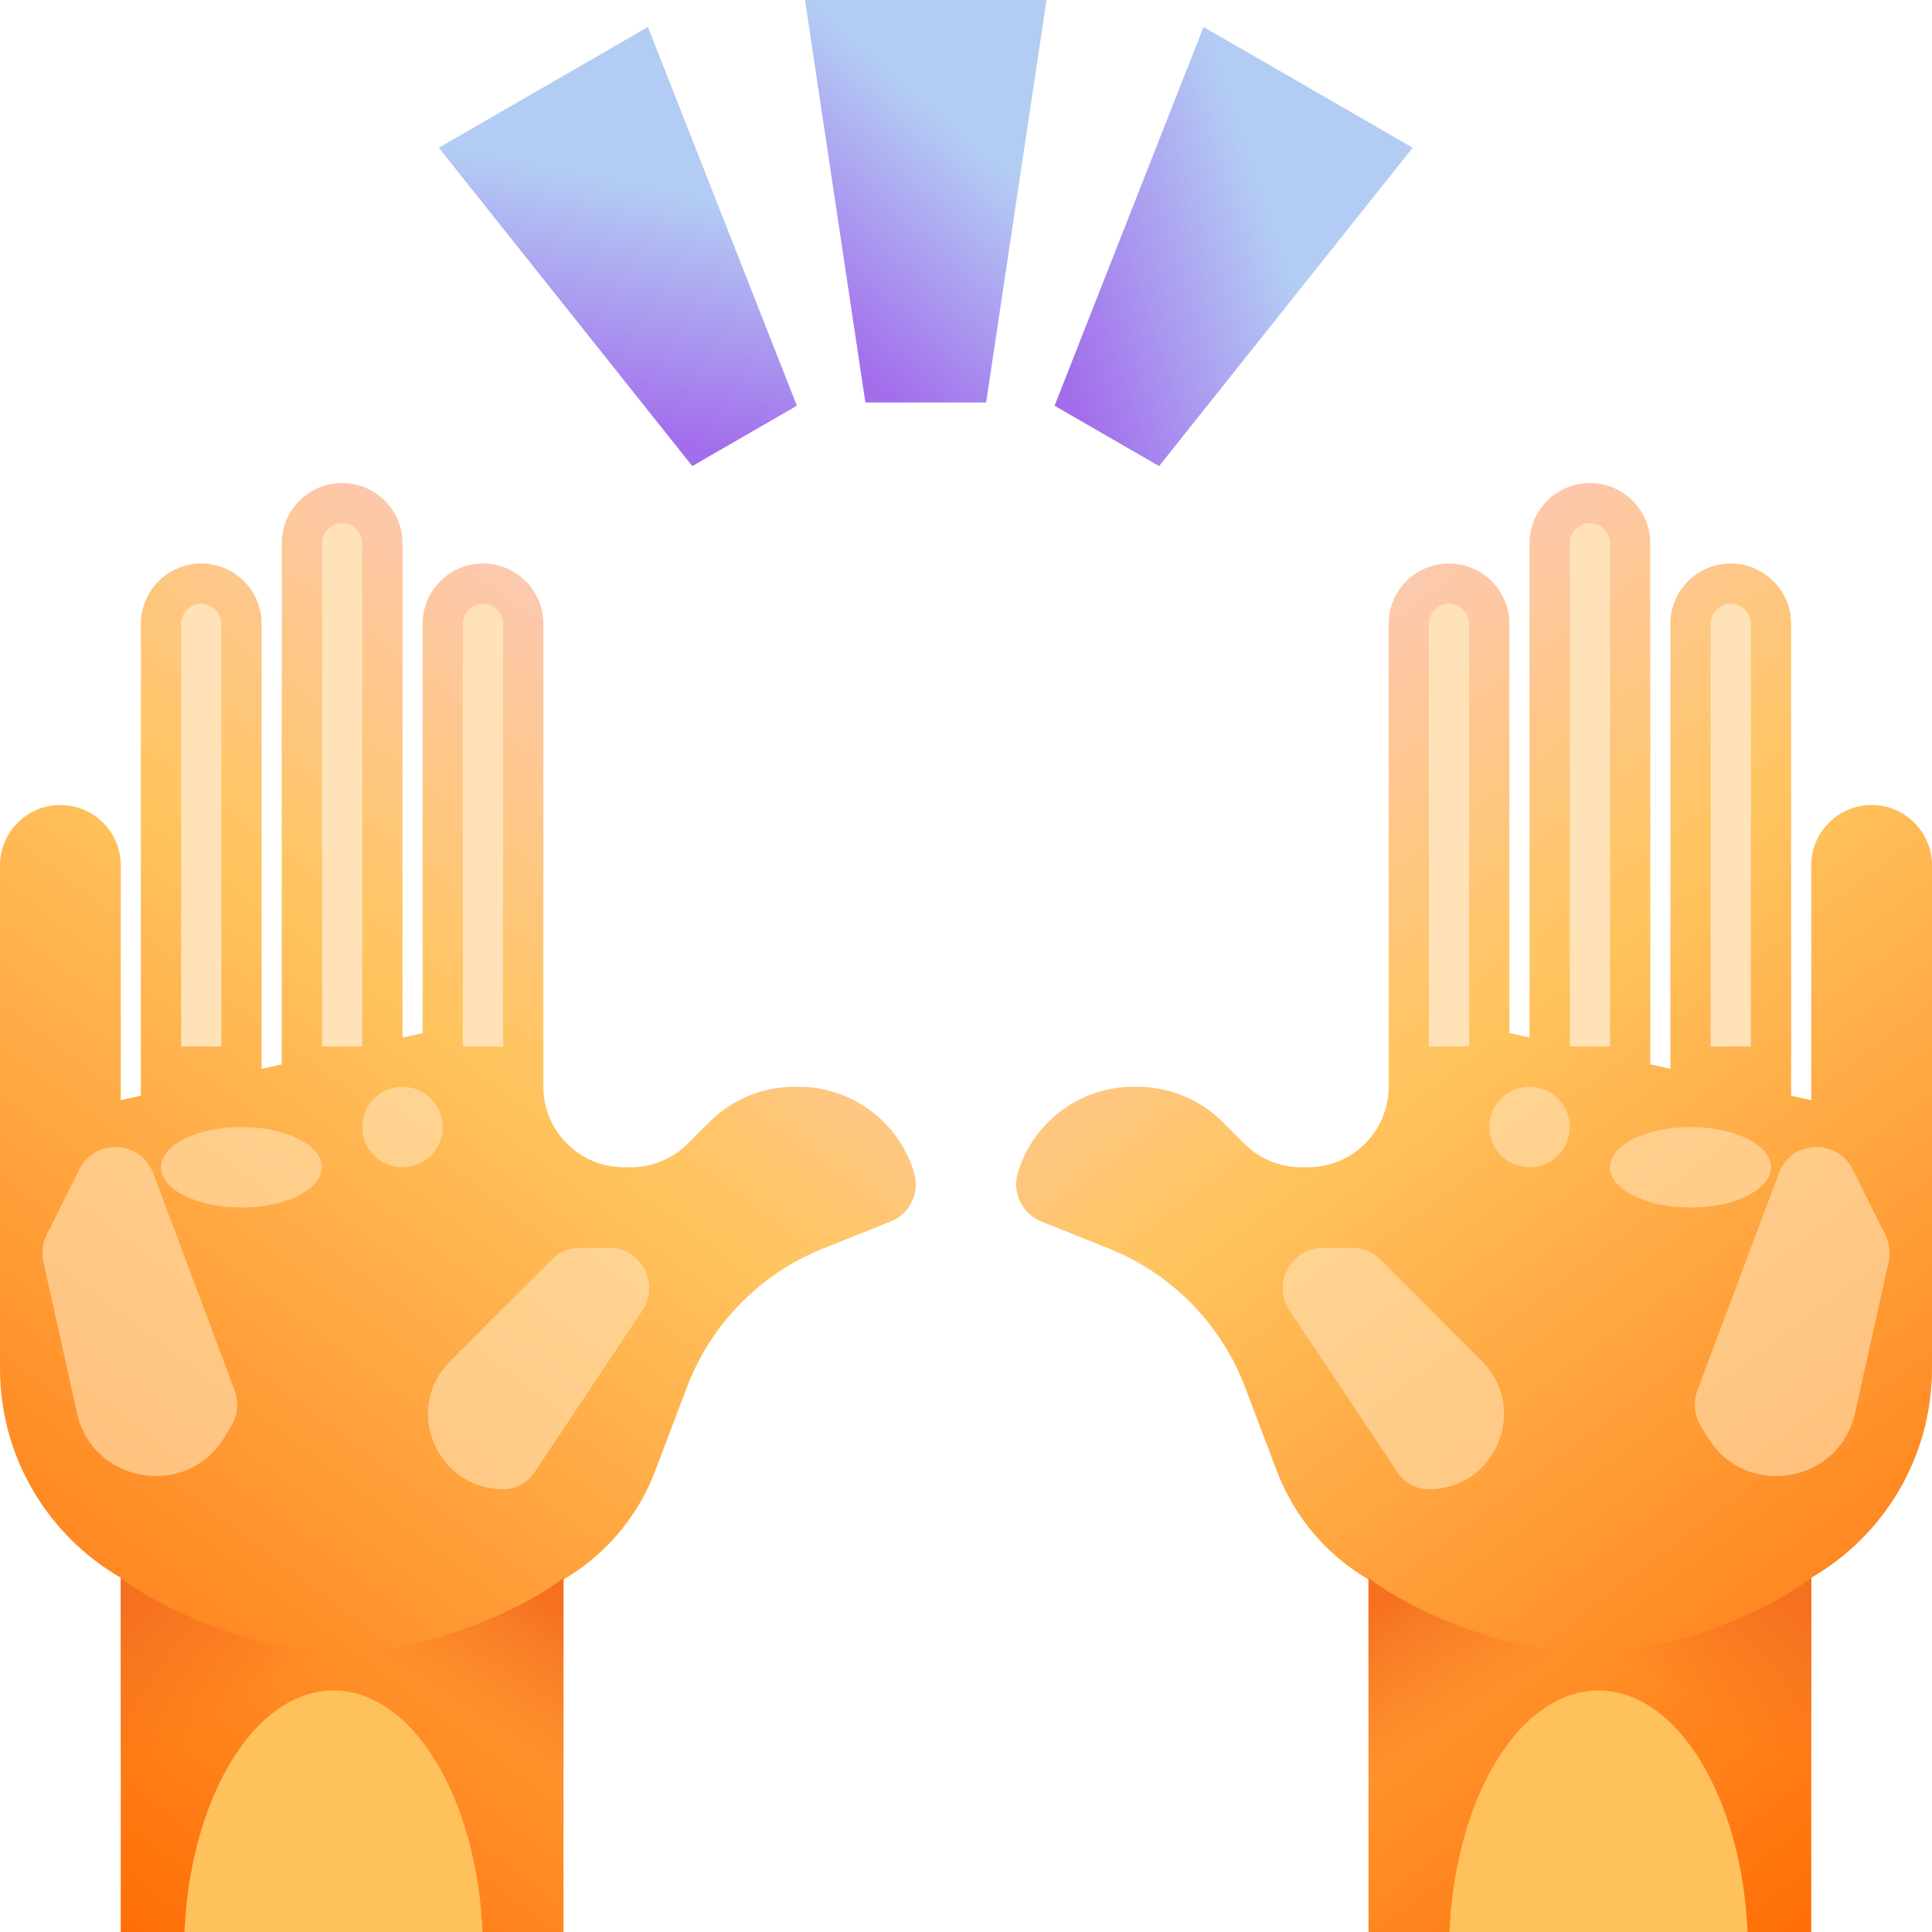 <svg xmlns:xlink="http://www.w3.org/1999/xlink" xmlns="http://www.w3.org/2000/svg" fill="none" focusable="false" height="24" role="img" viewBox="0 0 24 24" width="24"><g clip-path="url(#clip0_892_53771)" fill="none"><g filter="url(#filter0_iii_892_53771)" fill="none"><path fill-rule="evenodd" clip-rule="evenodd" d="M4.25 6C3.836 6 3.5 6.336 3.5 6.75V13.222L3.25 13.278V7.75C3.25 7.336 2.914 7 2.5 7C2.086 7 1.75 7.336 1.75 7.75V13.611L1.5 13.667V10.75C1.5 10.336 1.164 10 0.75 10C0.336 10 0 10.336 0 10.75V14V16V17C0 18.11 0.603 19.08 1.5 19.599V26H7V19.621C7.52 19.317 7.923 18.843 8.138 18.274L8.533 17.233C8.831 16.447 9.444 15.822 10.224 15.51L11.062 15.175C11.308 15.077 11.435 14.804 11.351 14.553L11.342 14.526C11.138 13.913 10.565 13.5 9.919 13.5H9.871C9.473 13.5 9.092 13.658 8.811 13.939L8.543 14.207C8.355 14.395 8.101 14.5 7.836 14.5H7.75C7.198 14.5 6.75 14.052 6.75 13.5V13V12.5V7.75C6.75 7.336 6.414 7 6 7C5.586 7 5.25 7.336 5.25 7.75V12.833L5 12.889V6.75C5 6.336 4.664 6 4.25 6Z" fill="url(&quot;#paint0_linear_892_53771&quot;)"></path></g><g filter="url(#filter1_f_892_53771)" fill="none"><path d="M2.25 7.75C2.25 7.612 2.362 7.5 2.5 7.5C2.638 7.5 2.75 7.612 2.75 7.75V13H2.25V7.75Z" fill="#FFE2B7"></path></g><g filter="url(#filter2_f_892_53771)" fill="none"><path d="M4 6.75C4 6.612 4.112 6.5 4.25 6.5C4.388 6.5 4.5 6.612 4.5 6.75V13H4V6.75Z" fill="#FFE2B7"></path></g><g filter="url(#filter3_f_892_53771)" fill="none"><path d="M5.75 7.75C5.75 7.612 5.862 7.5 6 7.5C6.138 7.5 6.25 7.612 6.25 7.75V13H5.75V7.75Z" fill="#FFE2B7"></path></g><g opacity="0.6" filter="url(#filter4_f_892_53771)" fill="none"><path d="M7.982 16.277L6.638 18.292C6.552 18.422 6.406 18.5 6.251 18.5C5.42 18.5 5.004 17.496 5.591 16.909L6.854 15.646C6.947 15.553 7.074 15.5 7.207 15.5H7.566C7.965 15.5 8.203 15.945 7.982 16.277Z" fill="#FFE2B7"></path></g><g opacity="0.6" filter="url(#filter5_f_892_53771)" fill="none"><path d="M2.876 17.707L2.79 17.85C2.325 18.625 1.152 18.435 0.956 17.553L0.538 15.673C0.514 15.561 0.528 15.444 0.579 15.341L0.987 14.525C1.182 14.135 1.749 14.165 1.903 14.574L2.915 17.274C2.969 17.417 2.954 17.576 2.876 17.707Z" fill="#FFE2B7"></path></g><g opacity="0.6" filter="url(#filter6_f_892_53771)" fill="none"><ellipse cx="3" cy="14.5" rx="1" ry="0.5" fill="#FFE2B7"></ellipse></g><g filter="url(#filter7_f_892_53771)" fill="none"><ellipse cx="4.143" cy="24.25" rx="3.25" ry="1.857" transform="rotate(90 4.143 24.25)" fill="#FFC15C"></ellipse></g><g opacity="0.6" filter="url(#filter8_f_892_53771)" fill="none"><circle cx="5" cy="14" r="0.5" fill="#FFE2B7"></circle></g><g style="mix-blend-mode: multiply;" fill="none"><path d="M4 20.5C3.2 20.5 2 20 1.5 19.6V22.5L4 20.5Z" fill="url(&quot;#paint1_linear_892_53771&quot;)"></path></g><g style="mix-blend-mode: multiply;" fill="none"><path d="M4.5 20.5C5.3 20.5 6.5 20 7 19.6V22.5L4.5 20.5Z" fill="url(&quot;#paint2_linear_892_53771&quot;)"></path></g><g filter="url(#filter9_iii_892_53771)" fill="none"><path fill-rule="evenodd" clip-rule="evenodd" d="M19.75 6C20.164 6 20.5 6.336 20.5 6.75V13.222L20.75 13.278V7.75C20.75 7.336 21.086 7 21.5 7C21.914 7 22.25 7.336 22.25 7.75V13.611L22.5 13.667V10.75C22.5 10.336 22.836 10 23.25 10C23.664 10 24 10.336 24 10.75V14V16V17C24 18.11 23.397 19.08 22.5 19.599V26H17V19.621C16.48 19.317 16.077 18.843 15.862 18.274L15.467 17.233C15.169 16.447 14.556 15.822 13.776 15.51L12.938 15.175C12.692 15.077 12.565 14.804 12.649 14.553L12.658 14.526C12.862 13.913 13.435 13.5 14.081 13.5H14.129C14.527 13.5 14.908 13.658 15.189 13.939L15.457 14.207C15.645 14.395 15.899 14.5 16.164 14.5H16.25C16.802 14.5 17.25 14.052 17.25 13.5V13V12.5V7.75C17.25 7.336 17.586 7 18 7C18.414 7 18.75 7.336 18.75 7.75V12.833L19 12.889V6.75C19 6.336 19.336 6 19.75 6Z" fill="url(&quot;#paint3_linear_892_53771&quot;)"></path></g><g filter="url(#filter10_f_892_53771)" fill="none"><path d="M21.75 7.75C21.75 7.612 21.638 7.5 21.5 7.5C21.362 7.5 21.25 7.612 21.25 7.75V13H21.75V7.75Z" fill="#FFE2B7"></path></g><g filter="url(#filter11_f_892_53771)" fill="none"><path d="M20 6.75C20 6.612 19.888 6.5 19.75 6.5C19.612 6.5 19.5 6.612 19.5 6.75V13H20V6.75Z" fill="#FFE2B7"></path></g><g filter="url(#filter12_f_892_53771)" fill="none"><path d="M18.25 7.75C18.25 7.612 18.138 7.5 18 7.5C17.862 7.5 17.75 7.612 17.75 7.75V13H18.25V7.75Z" fill="#FFE2B7"></path></g><g opacity="0.6" filter="url(#filter13_f_892_53771)" fill="none"><path d="M16.018 16.277L17.362 18.292C17.448 18.422 17.594 18.5 17.75 18.5C18.58 18.5 18.996 17.496 18.409 16.909L17.146 15.646C17.053 15.553 16.925 15.5 16.793 15.5H16.434C16.035 15.5 15.797 15.945 16.018 16.277Z" fill="#FFE2B7"></path></g><g opacity="0.6" filter="url(#filter14_f_892_53771)" fill="none"><path d="M21.124 17.707L21.21 17.85C21.675 18.625 22.848 18.435 23.044 17.553L23.462 15.673C23.486 15.561 23.472 15.444 23.421 15.341L23.013 14.525C22.818 14.135 22.251 14.165 22.098 14.574L21.085 17.274C21.031 17.417 21.046 17.576 21.124 17.707Z" fill="#FFE2B7"></path></g><g opacity="0.6" filter="url(#filter15_f_892_53771)" fill="none"><ellipse cx="1" cy="0.5" rx="1" ry="0.5" transform="matrix(-1 0 0 1 22 14)" fill="#FFE2B7"></ellipse></g><g filter="url(#filter16_f_892_53771)" fill="none"><ellipse cx="3.25" cy="1.857" rx="3.25" ry="1.857" transform="matrix(4.37114e-08 1 1 -4.37114e-08 18 21)" fill="#FFC15C"></ellipse></g><g opacity="0.6" filter="url(#filter17_f_892_53771)" fill="none"><circle cx="0.5" cy="0.5" r="0.5" transform="matrix(-1 0 0 1 19.5 13.5)" fill="#FFE2B7"></circle></g><g style="mix-blend-mode: multiply;" fill="none"><path d="M20 20.5C20.8 20.5 22 20 22.5 19.6V22.5L20 20.5Z" fill="url(&quot;#paint4_linear_892_53771&quot;)"></path></g><g style="mix-blend-mode: multiply;" fill="none"><path d="M19.5 20.5C18.7 20.5 17.5 20 17 19.6V22.5L19.5 20.5Z" fill="url(&quot;#paint5_linear_892_53771&quot;)"></path></g><g filter="url(#filter18_iii_892_53771)" fill="none"><path d="M10 0H13L12.25 5H10.75L10 0Z" fill="url(&quot;#paint6_linear_892_53771&quot;)"></path></g><g filter="url(#filter19_iii_892_53771)" fill="none"><path d="M5.451 1.835L8.049 0.335L9.899 5.04L8.6 5.79L5.451 1.835Z" fill="url(&quot;#paint7_linear_892_53771&quot;)"></path></g><g filter="url(#filter20_iii_892_53771)" fill="none"><path d="M14.951 0.335L17.549 1.835L14.399 5.79L13.1 5.04L14.951 0.335Z" fill="url(&quot;#paint8_linear_892_53771&quot;)"></path></g></g><defs><filter id="filter0_iii_892_53771" x="-0.5" y="5.5" width="12.377" height="21" filterUnits="userSpaceOnUse" color-interpolation-filters="sRGB"><feFlood flood-opacity="0" result="BackgroundImageFix"></feFlood><feBlend mode="normal" in="SourceGraphic" in2="BackgroundImageFix" result="shape"></feBlend><feColorMatrix in="SourceAlpha" type="matrix" values="0 0 0 0 0 0 0 0 0 0 0 0 0 0 0 0 0 0 127 0" result="hardAlpha"></feColorMatrix><feOffset dx="-0.5" dy="0.5"></feOffset><feGaussianBlur stdDeviation="0.25"></feGaussianBlur><feComposite in2="hardAlpha" operator="arithmetic" k2="-1" k3="1"></feComposite><feColorMatrix type="matrix" values="0 0 0 0 1 0 0 0 0 0.9 0 0 0 0 0.944 0 0 0 0.7 0"></feColorMatrix><feBlend mode="normal" in2="shape" result="effect1_innerShadow_892_53771"></feBlend><feColorMatrix in="SourceAlpha" type="matrix" values="0 0 0 0 0 0 0 0 0 0 0 0 0 0 0 0 0 0 127 0" result="hardAlpha"></feColorMatrix><feOffset dx="0.5" dy="-0.5"></feOffset><feGaussianBlur stdDeviation="0.25"></feGaussianBlur><feComposite in2="hardAlpha" operator="arithmetic" k2="-1" k3="1"></feComposite><feColorMatrix type="matrix" values="0 0 0 0 0.847 0 0 0 0 0.333 0 0 0 0 0.227 0 0 0 0.25 0"></feColorMatrix><feBlend mode="normal" in2="effect1_innerShadow_892_53771" result="effect2_innerShadow_892_53771"></feBlend><feColorMatrix in="SourceAlpha" type="matrix" values="0 0 0 0 0 0 0 0 0 0 0 0 0 0 0 0 0 0 127 0" result="hardAlpha"></feColorMatrix><feOffset></feOffset><feGaussianBlur stdDeviation="0.375"></feGaussianBlur><feComposite in2="hardAlpha" operator="arithmetic" k2="-1" k3="1"></feComposite><feColorMatrix type="matrix" values="0 0 0 0 0.667 0 0 0 0 0.16 0 0 0 0 0 0 0 0 1 0"></feColorMatrix><feBlend mode="normal" in2="effect2_innerShadow_892_53771" result="effect3_innerShadow_892_53771"></feBlend></filter><filter id="filter1_f_892_53771" x="1.75" y="7" width="1.5" height="6.5" filterUnits="userSpaceOnUse" color-interpolation-filters="sRGB"><feFlood flood-opacity="0" result="BackgroundImageFix"></feFlood><feBlend mode="normal" in="SourceGraphic" in2="BackgroundImageFix" result="shape"></feBlend><feGaussianBlur stdDeviation="0.25" result="effect1_foregroundBlur_892_53771"></feGaussianBlur></filter><filter id="filter2_f_892_53771" x="3.5" y="6" width="1.5" height="7.5" filterUnits="userSpaceOnUse" color-interpolation-filters="sRGB"><feFlood flood-opacity="0" result="BackgroundImageFix"></feFlood><feBlend mode="normal" in="SourceGraphic" in2="BackgroundImageFix" result="shape"></feBlend><feGaussianBlur stdDeviation="0.25" result="effect1_foregroundBlur_892_53771"></feGaussianBlur></filter><filter id="filter3_f_892_53771" x="5.25" y="7" width="1.5" height="6.5" filterUnits="userSpaceOnUse" color-interpolation-filters="sRGB"><feFlood flood-opacity="0" result="BackgroundImageFix"></feFlood><feBlend mode="normal" in="SourceGraphic" in2="BackgroundImageFix" result="shape"></feBlend><feGaussianBlur stdDeviation="0.25" result="effect1_foregroundBlur_892_53771"></feGaussianBlur></filter><filter id="filter4_f_892_53771" x="4.316" y="14.5" width="4.75" height="5" filterUnits="userSpaceOnUse" color-interpolation-filters="sRGB"><feFlood flood-opacity="0" result="BackgroundImageFix"></feFlood><feBlend mode="normal" in="SourceGraphic" in2="BackgroundImageFix" result="shape"></feBlend><feGaussianBlur stdDeviation="0.5" result="effect1_foregroundBlur_892_53771"></feGaussianBlur></filter><filter id="filter5_f_892_53771" x="-0.973" y="12.749" width="5.42" height="7.087" filterUnits="userSpaceOnUse" color-interpolation-filters="sRGB"><feFlood flood-opacity="0" result="BackgroundImageFix"></feFlood><feBlend mode="normal" in="SourceGraphic" in2="BackgroundImageFix" result="shape"></feBlend><feGaussianBlur stdDeviation="0.75" result="effect1_foregroundBlur_892_53771"></feGaussianBlur></filter><filter id="filter6_f_892_53771" x="0.75" y="12.75" width="4.5" height="3.5" filterUnits="userSpaceOnUse" color-interpolation-filters="sRGB"><feFlood flood-opacity="0" result="BackgroundImageFix"></feFlood><feBlend mode="normal" in="SourceGraphic" in2="BackgroundImageFix" result="shape"></feBlend><feGaussianBlur stdDeviation="0.625" result="effect1_foregroundBlur_892_53771"></feGaussianBlur></filter><filter id="filter7_f_892_53771" x="1.536" y="20.25" width="5.214" height="8" filterUnits="userSpaceOnUse" color-interpolation-filters="sRGB"><feFlood flood-opacity="0" result="BackgroundImageFix"></feFlood><feBlend mode="normal" in="SourceGraphic" in2="BackgroundImageFix" result="shape"></feBlend><feGaussianBlur stdDeviation="0.375" result="effect1_foregroundBlur_892_53771"></feGaussianBlur></filter><filter id="filter8_f_892_53771" x="3.25" y="12.25" width="3.5" height="3.5" filterUnits="userSpaceOnUse" color-interpolation-filters="sRGB"><feFlood flood-opacity="0" result="BackgroundImageFix"></feFlood><feBlend mode="normal" in="SourceGraphic" in2="BackgroundImageFix" result="shape"></feBlend><feGaussianBlur stdDeviation="0.625" result="effect1_foregroundBlur_892_53771"></feGaussianBlur></filter><filter id="filter9_iii_892_53771" x="12.123" y="5.5" width="12.377" height="21" filterUnits="userSpaceOnUse" color-interpolation-filters="sRGB"><feFlood flood-opacity="0" result="BackgroundImageFix"></feFlood><feBlend mode="normal" in="SourceGraphic" in2="BackgroundImageFix" result="shape"></feBlend><feColorMatrix in="SourceAlpha" type="matrix" values="0 0 0 0 0 0 0 0 0 0 0 0 0 0 0 0 0 0 127 0" result="hardAlpha"></feColorMatrix><feOffset dx="-0.5" dy="0.5"></feOffset><feGaussianBlur stdDeviation="0.25"></feGaussianBlur><feComposite in2="hardAlpha" operator="arithmetic" k2="-1" k3="1"></feComposite><feColorMatrix type="matrix" values="0 0 0 0 1 0 0 0 0 0.9 0 0 0 0 0.944 0 0 0 0.7 0"></feColorMatrix><feBlend mode="normal" in2="shape" result="effect1_innerShadow_892_53771"></feBlend><feColorMatrix in="SourceAlpha" type="matrix" values="0 0 0 0 0 0 0 0 0 0 0 0 0 0 0 0 0 0 127 0" result="hardAlpha"></feColorMatrix><feOffset dx="0.5" dy="-0.5"></feOffset><feGaussianBlur stdDeviation="0.25"></feGaussianBlur><feComposite in2="hardAlpha" operator="arithmetic" k2="-1" k3="1"></feComposite><feColorMatrix type="matrix" values="0 0 0 0 0.847 0 0 0 0 0.333 0 0 0 0 0.227 0 0 0 0.25 0"></feColorMatrix><feBlend mode="normal" in2="effect1_innerShadow_892_53771" result="effect2_innerShadow_892_53771"></feBlend><feColorMatrix in="SourceAlpha" type="matrix" values="0 0 0 0 0 0 0 0 0 0 0 0 0 0 0 0 0 0 127 0" result="hardAlpha"></feColorMatrix><feOffset></feOffset><feGaussianBlur stdDeviation="0.375"></feGaussianBlur><feComposite in2="hardAlpha" operator="arithmetic" k2="-1" k3="1"></feComposite><feColorMatrix type="matrix" values="0 0 0 0 0.667 0 0 0 0 0.16 0 0 0 0 0 0 0 0 1 0"></feColorMatrix><feBlend mode="normal" in2="effect2_innerShadow_892_53771" result="effect3_innerShadow_892_53771"></feBlend></filter><filter id="filter10_f_892_53771" x="20.75" y="7" width="1.5" height="6.5" filterUnits="userSpaceOnUse" color-interpolation-filters="sRGB"><feFlood flood-opacity="0" result="BackgroundImageFix"></feFlood><feBlend mode="normal" in="SourceGraphic" in2="BackgroundImageFix" result="shape"></feBlend><feGaussianBlur stdDeviation="0.25" result="effect1_foregroundBlur_892_53771"></feGaussianBlur></filter><filter id="filter11_f_892_53771" x="19" y="6" width="1.5" height="7.5" filterUnits="userSpaceOnUse" color-interpolation-filters="sRGB"><feFlood flood-opacity="0" result="BackgroundImageFix"></feFlood><feBlend mode="normal" in="SourceGraphic" in2="BackgroundImageFix" result="shape"></feBlend><feGaussianBlur stdDeviation="0.25" result="effect1_foregroundBlur_892_53771"></feGaussianBlur></filter><filter id="filter12_f_892_53771" x="17.25" y="7" width="1.5" height="6.5" filterUnits="userSpaceOnUse" color-interpolation-filters="sRGB"><feFlood flood-opacity="0" result="BackgroundImageFix"></feFlood><feBlend mode="normal" in="SourceGraphic" in2="BackgroundImageFix" result="shape"></feBlend><feGaussianBlur stdDeviation="0.25" result="effect1_foregroundBlur_892_53771"></feGaussianBlur></filter><filter id="filter13_f_892_53771" x="14.933" y="14.5" width="4.75" height="5" filterUnits="userSpaceOnUse" color-interpolation-filters="sRGB"><feFlood flood-opacity="0" result="BackgroundImageFix"></feFlood><feBlend mode="normal" in="SourceGraphic" in2="BackgroundImageFix" result="shape"></feBlend><feGaussianBlur stdDeviation="0.5" result="effect1_foregroundBlur_892_53771"></feGaussianBlur></filter><filter id="filter14_f_892_53771" x="19.553" y="12.749" width="5.42" height="7.087" filterUnits="userSpaceOnUse" color-interpolation-filters="sRGB"><feFlood flood-opacity="0" result="BackgroundImageFix"></feFlood><feBlend mode="normal" in="SourceGraphic" in2="BackgroundImageFix" result="shape"></feBlend><feGaussianBlur stdDeviation="0.75" result="effect1_foregroundBlur_892_53771"></feGaussianBlur></filter><filter id="filter15_f_892_53771" x="18.75" y="12.75" width="4.5" height="3.5" filterUnits="userSpaceOnUse" color-interpolation-filters="sRGB"><feFlood flood-opacity="0" result="BackgroundImageFix"></feFlood><feBlend mode="normal" in="SourceGraphic" in2="BackgroundImageFix" result="shape"></feBlend><feGaussianBlur stdDeviation="0.625" result="effect1_foregroundBlur_892_53771"></feGaussianBlur></filter><filter id="filter16_f_892_53771" x="17.25" y="20.25" width="5.214" height="8" filterUnits="userSpaceOnUse" color-interpolation-filters="sRGB"><feFlood flood-opacity="0" result="BackgroundImageFix"></feFlood><feBlend mode="normal" in="SourceGraphic" in2="BackgroundImageFix" result="shape"></feBlend><feGaussianBlur stdDeviation="0.375" result="effect1_foregroundBlur_892_53771"></feGaussianBlur></filter><filter id="filter17_f_892_53771" x="17.25" y="12.25" width="3.5" height="3.5" filterUnits="userSpaceOnUse" color-interpolation-filters="sRGB"><feFlood flood-opacity="0" result="BackgroundImageFix"></feFlood><feBlend mode="normal" in="SourceGraphic" in2="BackgroundImageFix" result="shape"></feBlend><feGaussianBlur stdDeviation="0.625" result="effect1_foregroundBlur_892_53771"></feGaussianBlur></filter><filter id="filter18_iii_892_53771" x="9.5" y="-0.5" width="4" height="6" filterUnits="userSpaceOnUse" color-interpolation-filters="sRGB"><feFlood flood-opacity="0" result="BackgroundImageFix"></feFlood><feBlend mode="normal" in="SourceGraphic" in2="BackgroundImageFix" result="shape"></feBlend><feColorMatrix in="SourceAlpha" type="matrix" values="0 0 0 0 0 0 0 0 0 0 0 0 0 0 0 0 0 0 127 0" result="hardAlpha"></feColorMatrix><feOffset dx="-0.5" dy="0.5"></feOffset><feGaussianBlur stdDeviation="0.25"></feGaussianBlur><feComposite in2="hardAlpha" operator="arithmetic" k2="-1" k3="1"></feComposite><feColorMatrix type="matrix" values="0 0 0 0 1 0 0 0 0 0.9 0 0 0 0 0.944 0 0 0 0.3 0"></feColorMatrix><feBlend mode="normal" in2="shape" result="effect1_innerShadow_892_53771"></feBlend><feColorMatrix in="SourceAlpha" type="matrix" values="0 0 0 0 0 0 0 0 0 0 0 0 0 0 0 0 0 0 127 0" result="hardAlpha"></feColorMatrix><feOffset dx="0.5" dy="-0.5"></feOffset><feGaussianBlur stdDeviation="0.25"></feGaussianBlur><feComposite in2="hardAlpha" operator="arithmetic" k2="-1" k3="1"></feComposite><feColorMatrix type="matrix" values="0 0 0 0 0.494 0 0 0 0 0.039 0 0 0 0 0.855 0 0 0 0.25 0"></feColorMatrix><feBlend mode="normal" in2="effect1_innerShadow_892_53771" result="effect2_innerShadow_892_53771"></feBlend><feColorMatrix in="SourceAlpha" type="matrix" values="0 0 0 0 0 0 0 0 0 0 0 0 0 0 0 0 0 0 127 0" result="hardAlpha"></feColorMatrix><feOffset></feOffset><feGaussianBlur stdDeviation="0.125"></feGaussianBlur><feComposite in2="hardAlpha" operator="arithmetic" k2="-1" k3="1"></feComposite><feColorMatrix type="matrix" values="0 0 0 0 0.496 0 0 0 0 0.04 0 0 0 0 0.854 0 0 0 1 0"></feColorMatrix><feBlend mode="normal" in2="effect2_innerShadow_892_53771" result="effect3_innerShadow_892_53771"></feBlend></filter><filter id="filter19_iii_892_53771" x="4.951" y="-0.165" width="5.448" height="6.455" filterUnits="userSpaceOnUse" color-interpolation-filters="sRGB"><feFlood flood-opacity="0" result="BackgroundImageFix"></feFlood><feBlend mode="normal" in="SourceGraphic" in2="BackgroundImageFix" result="shape"></feBlend><feColorMatrix in="SourceAlpha" type="matrix" values="0 0 0 0 0 0 0 0 0 0 0 0 0 0 0 0 0 0 127 0" result="hardAlpha"></feColorMatrix><feOffset dx="-0.5" dy="0.5"></feOffset><feGaussianBlur stdDeviation="0.25"></feGaussianBlur><feComposite in2="hardAlpha" operator="arithmetic" k2="-1" k3="1"></feComposite><feColorMatrix type="matrix" values="0 0 0 0 1 0 0 0 0 0.9 0 0 0 0 0.944 0 0 0 0.3 0"></feColorMatrix><feBlend mode="normal" in2="shape" result="effect1_innerShadow_892_53771"></feBlend><feColorMatrix in="SourceAlpha" type="matrix" values="0 0 0 0 0 0 0 0 0 0 0 0 0 0 0 0 0 0 127 0" result="hardAlpha"></feColorMatrix><feOffset dx="0.5" dy="-0.5"></feOffset><feGaussianBlur stdDeviation="0.25"></feGaussianBlur><feComposite in2="hardAlpha" operator="arithmetic" k2="-1" k3="1"></feComposite><feColorMatrix type="matrix" values="0 0 0 0 0.494 0 0 0 0 0.039 0 0 0 0 0.855 0 0 0 0.25 0"></feColorMatrix><feBlend mode="normal" in2="effect1_innerShadow_892_53771" result="effect2_innerShadow_892_53771"></feBlend><feColorMatrix in="SourceAlpha" type="matrix" values="0 0 0 0 0 0 0 0 0 0 0 0 0 0 0 0 0 0 127 0" result="hardAlpha"></feColorMatrix><feOffset></feOffset><feGaussianBlur stdDeviation="0.125"></feGaussianBlur><feComposite in2="hardAlpha" operator="arithmetic" k2="-1" k3="1"></feComposite><feColorMatrix type="matrix" values="0 0 0 0 0.496 0 0 0 0 0.04 0 0 0 0 0.854 0 0 0 1 0"></feColorMatrix><feBlend mode="normal" in2="effect2_innerShadow_892_53771" result="effect3_innerShadow_892_53771"></feBlend></filter><filter id="filter20_iii_892_53771" x="12.6" y="-0.165" width="5.449" height="6.455" filterUnits="userSpaceOnUse" color-interpolation-filters="sRGB"><feFlood flood-opacity="0" result="BackgroundImageFix"></feFlood><feBlend mode="normal" in="SourceGraphic" in2="BackgroundImageFix" result="shape"></feBlend><feColorMatrix in="SourceAlpha" type="matrix" values="0 0 0 0 0 0 0 0 0 0 0 0 0 0 0 0 0 0 127 0" result="hardAlpha"></feColorMatrix><feOffset dx="-0.5" dy="0.5"></feOffset><feGaussianBlur stdDeviation="0.25"></feGaussianBlur><feComposite in2="hardAlpha" operator="arithmetic" k2="-1" k3="1"></feComposite><feColorMatrix type="matrix" values="0 0 0 0 1 0 0 0 0 0.9 0 0 0 0 0.944 0 0 0 0.3 0"></feColorMatrix><feBlend mode="normal" in2="shape" result="effect1_innerShadow_892_53771"></feBlend><feColorMatrix in="SourceAlpha" type="matrix" values="0 0 0 0 0 0 0 0 0 0 0 0 0 0 0 0 0 0 127 0" result="hardAlpha"></feColorMatrix><feOffset dx="0.5" dy="-0.5"></feOffset><feGaussianBlur stdDeviation="0.25"></feGaussianBlur><feComposite in2="hardAlpha" operator="arithmetic" k2="-1" k3="1"></feComposite><feColorMatrix type="matrix" values="0 0 0 0 0.494 0 0 0 0 0.039 0 0 0 0 0.855 0 0 0 0.25 0"></feColorMatrix><feBlend mode="normal" in2="effect1_innerShadow_892_53771" result="effect2_innerShadow_892_53771"></feBlend><feColorMatrix in="SourceAlpha" type="matrix" values="0 0 0 0 0 0 0 0 0 0 0 0 0 0 0 0 0 0 127 0" result="hardAlpha"></feColorMatrix><feOffset></feOffset><feGaussianBlur stdDeviation="0.125"></feGaussianBlur><feComposite in2="hardAlpha" operator="arithmetic" k2="-1" k3="1"></feComposite><feColorMatrix type="matrix" values="0 0 0 0 0.496 0 0 0 0 0.04 0 0 0 0 0.854 0 0 0 1 0"></feColorMatrix><feBlend mode="normal" in2="effect2_innerShadow_892_53771" result="effect3_innerShadow_892_53771"></feBlend></filter><linearGradient id="paint0_linear_892_53771" x1="7" y1="5.444" x2="-4.373" y2="20.576" gradientUnits="userSpaceOnUse"><stop stop-color="#FCCACB"></stop><stop offset="0.344" stop-color="#FFC560"></stop><stop offset="1" stop-color="#FF6800"></stop></linearGradient><linearGradient id="paint1_linear_892_53771" x1="1.5" y1="20" x2="2.5" y2="21.5" gradientUnits="userSpaceOnUse"><stop stop-color="#F5701F"></stop><stop offset="1" stop-color="#F5701F" stop-opacity="0"></stop></linearGradient><linearGradient id="paint2_linear_892_53771" x1="7" y1="20" x2="6" y2="21.5" gradientUnits="userSpaceOnUse"><stop stop-color="#F5701F"></stop><stop offset="1" stop-color="#F5701F" stop-opacity="0"></stop></linearGradient><linearGradient id="paint3_linear_892_53771" x1="17" y1="5.444" x2="28.373" y2="20.576" gradientUnits="userSpaceOnUse"><stop stop-color="#FCCACB"></stop><stop offset="0.344" stop-color="#FFC560"></stop><stop offset="1" stop-color="#FF6800"></stop></linearGradient><linearGradient id="paint4_linear_892_53771" x1="22.5" y1="20" x2="21.5" y2="21.5" gradientUnits="userSpaceOnUse"><stop stop-color="#F5701F"></stop><stop offset="1" stop-color="#F5701F" stop-opacity="0"></stop></linearGradient><linearGradient id="paint5_linear_892_53771" x1="17" y1="20" x2="18" y2="21.5" gradientUnits="userSpaceOnUse"><stop stop-color="#F5701F"></stop><stop offset="1" stop-color="#F5701F" stop-opacity="0"></stop></linearGradient><linearGradient id="paint6_linear_892_53771" x1="12.2" y1="1.37753e-7" x2="8.396" y2="4.325" gradientUnits="userSpaceOnUse"><stop offset="0.252" stop-color="#B3CCF4"></stop><stop offset="0.77" stop-color="#A36EEC"></stop></linearGradient><linearGradient id="paint7_linear_892_53771" x1="7.356" y1="0.735" x2="6.224" y2="6.383" gradientUnits="userSpaceOnUse"><stop offset="0.252" stop-color="#B3CCF4"></stop><stop offset="0.77" stop-color="#A36EEC"></stop></linearGradient><linearGradient id="paint8_linear_892_53771" x1="16.856" y1="1.435" x2="11.399" y2="3.278" gradientUnits="userSpaceOnUse"><stop offset="0.252" stop-color="#B3CCF4"></stop><stop offset="0.77" stop-color="#A36EEC"></stop></linearGradient><clipPath id="clip0_892_53771"><rect width="24" height="24" fill="white"></rect></clipPath><linearGradient id="paint0_linear_892_53771" x1="7" y1="5.444" x2="-4.373" y2="20.576" gradientUnits="userSpaceOnUse"><stop stop-color="#FCCACB"></stop><stop offset="0.344" stop-color="#FFC560"></stop><stop offset="1" stop-color="#FF6800"></stop></linearGradient><linearGradient id="paint1_linear_892_53771" x1="1.5" y1="20" x2="2.5" y2="21.5" gradientUnits="userSpaceOnUse"><stop stop-color="#F5701F"></stop><stop offset="1" stop-color="#F5701F" stop-opacity="0"></stop></linearGradient><linearGradient id="paint2_linear_892_53771" x1="7" y1="20" x2="6" y2="21.5" gradientUnits="userSpaceOnUse"><stop stop-color="#F5701F"></stop><stop offset="1" stop-color="#F5701F" stop-opacity="0"></stop></linearGradient><linearGradient id="paint3_linear_892_53771" x1="17" y1="5.444" x2="28.373" y2="20.576" gradientUnits="userSpaceOnUse"><stop stop-color="#FCCACB"></stop><stop offset="0.344" stop-color="#FFC560"></stop><stop offset="1" stop-color="#FF6800"></stop></linearGradient><linearGradient id="paint4_linear_892_53771" x1="22.5" y1="20" x2="21.5" y2="21.5" gradientUnits="userSpaceOnUse"><stop stop-color="#F5701F"></stop><stop offset="1" stop-color="#F5701F" stop-opacity="0"></stop></linearGradient><linearGradient id="paint5_linear_892_53771" x1="17" y1="20" x2="18" y2="21.5" gradientUnits="userSpaceOnUse"><stop stop-color="#F5701F"></stop><stop offset="1" stop-color="#F5701F" stop-opacity="0"></stop></linearGradient><linearGradient id="paint6_linear_892_53771" x1="12.2" y1="1.37753e-7" x2="8.396" y2="4.325" gradientUnits="userSpaceOnUse"><stop offset="0.252" stop-color="#B3CCF4"></stop><stop offset="0.77" stop-color="#A36EEC"></stop></linearGradient><linearGradient id="paint7_linear_892_53771" x1="7.356" y1="0.735" x2="6.224" y2="6.383" gradientUnits="userSpaceOnUse"><stop offset="0.252" stop-color="#B3CCF4"></stop><stop offset="0.77" stop-color="#A36EEC"></stop></linearGradient><linearGradient id="paint8_linear_892_53771" x1="16.856" y1="1.435" x2="11.399" y2="3.278" gradientUnits="userSpaceOnUse"><stop offset="0.252" stop-color="#B3CCF4"></stop><stop offset="0.77" stop-color="#A36EEC"></stop></linearGradient></defs></svg>